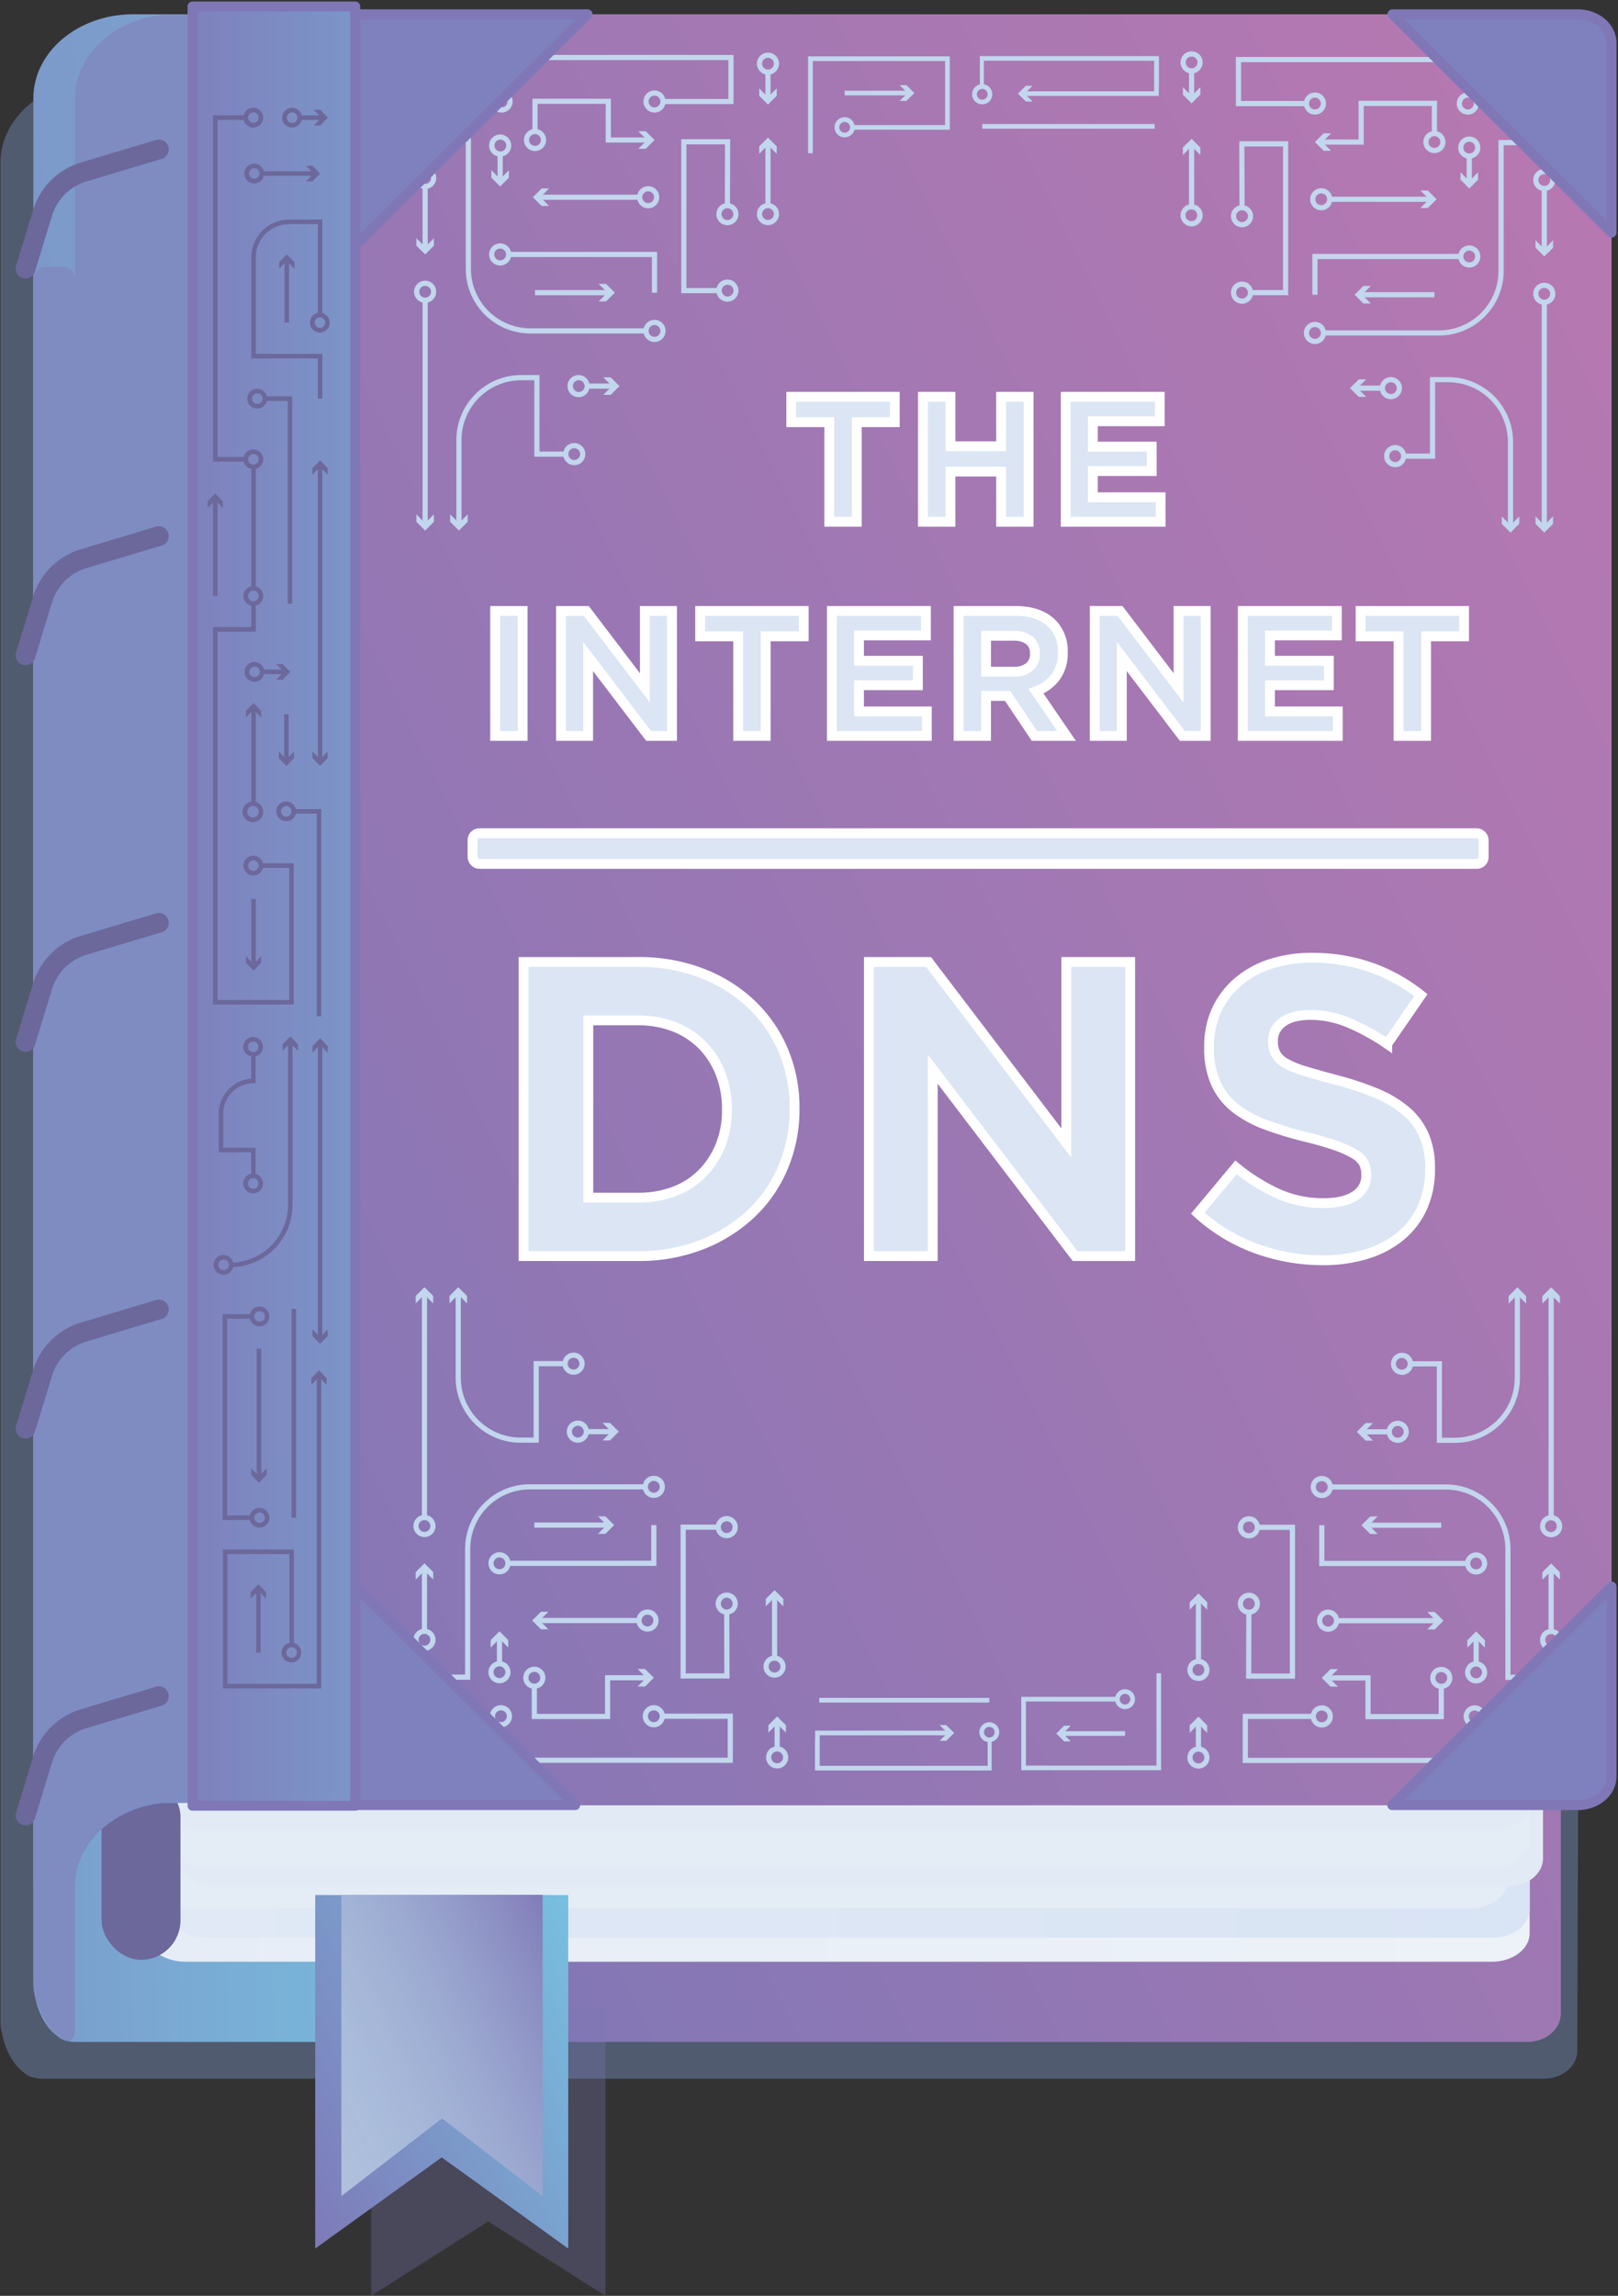 <svg viewBox="0 0 492 698" xmlns="http://www.w3.org/2000/svg"><rect x="0" y="0" width="492" height="698" fill="#333333" stroke="none"/><defs><linearGradient x1="-229.906%" y1="245.597%" x2="109.599%" y2="7.738%" id="a"><stop stop-color="#7E77B6" offset="66.5%"/><stop stop-color="#B778B1" offset="100%"/></linearGradient><linearGradient x1="-127.548%" y1="78.146%" x2="232.704%" y2="21.037%" id="b"><stop stop-color="#7E77B6" offset="0%"/><stop stop-color="#7E78B6" offset=".4%"/><stop stop-color="#7B98C9" offset="27.8%"/><stop stop-color="#79AFD6" offset="54.1%"/><stop stop-color="#77BDDE" offset="78.8%"/><stop stop-color="#77C2E1" offset="100%"/></linearGradient><linearGradient x1="-181.412%" y1="50%" y2="50%" id="c"><stop stop-color="#D9E4F4" offset="0%"/><stop stop-color="#EDF2F8" offset="100%"/></linearGradient><linearGradient x1="-181.413%" y1="50%" y2="50%" id="d"><stop stop-color="#EDF2F8" offset="0%"/><stop stop-color="#D9E4F4" offset="100%"/></linearGradient><linearGradient x1="-64976.7%" y1="33984.9%" x2="52663.3%" y2="33984.9%" id="e"><stop stop-color="#D9E4F4" offset="0%"/><stop stop-color="#EDF2F8" offset="100%"/></linearGradient><linearGradient x1="-63920.4%" y1="33338%" x2="53719.5%" y2="33338%" id="f"><stop stop-color="#EDF2F8" offset="0%"/><stop stop-color="#D9E4F4" offset="100%"/></linearGradient><linearGradient x1="-64326.7%" y1="32769.3%" x2="53313.3%" y2="32769.3%" id="g"><stop stop-color="#D9E4F4" offset="0%"/><stop stop-color="#EDF2F8" offset="100%"/></linearGradient><linearGradient x1="-64326.7%" y1="31631.7%" x2="53313.3%" y2="31631.7%" id="h"><stop stop-color="#EDF2F8" offset="0%"/><stop stop-color="#D9E4F4" offset="100%"/></linearGradient><linearGradient x1="-67.71%" y1="81.443%" x2="164.726%" y2="17.739%" id="i"><stop stop-color="#7E8CC2" offset="14.4%"/><stop stop-color="#77C2E1" offset="100%"/></linearGradient><linearGradient x1="-181.412%" y1="50%" y2="50%" id="j"><stop stop-color="#7E77B6" offset="0%"/><stop stop-color="#B778B1" offset="100%"/></linearGradient><linearGradient x1="-4026.6%" y1="3970.482%" x2="34782.1%" y2="1060.643%" id="k"><stop stop-color="#7E8CC2" offset="14.4%"/><stop stop-color="#77C2E1" offset="100%"/></linearGradient><linearGradient x1="-51112.1%" y1="30788.3%" x2="55480.7%" y2="30788.3%" id="l"><stop stop-color="#7E77B6" offset="0%"/><stop stop-color="#B778B1" offset="100%"/></linearGradient><linearGradient x1="-190.06%" y1="218.792%" x2="102.201%" y2="13.735%" id="m"><stop stop-color="#7E77B6" offset="57.2%"/><stop stop-color="#B778B1" offset="100%"/></linearGradient><linearGradient x1="-51700%" y1="6752.4%" x2="55804.8%" y2="6752.4%" id="n"><stop stop-color="#7E77B6" offset="0%"/><stop stop-color="#B778B1" offset="100%"/></linearGradient><linearGradient x1="-51700%" y1="54558.5%" x2="55804.8%" y2="54558.5%" id="o"><stop stop-color="#7E77B6" offset="0%"/><stop stop-color="#B778B1" offset="100%"/></linearGradient><linearGradient x1="-51700%" y1="6952.9%" x2="55804.8%" y2="6952.9%" id="p"><stop stop-color="#7E77B6" offset="0%"/><stop stop-color="#B778B1" offset="100%"/></linearGradient><linearGradient x1="-51700%" y1="54550.3%" x2="55804.8%" y2="54550.3%" id="q"><stop stop-color="#7E77B6" offset="0%"/><stop stop-color="#B778B1" offset="100%"/></linearGradient><linearGradient x1="-9.926%" y1="92.895%" x2="109.927%" y2="7.105%" id="r"><stop stop-color="#7E77B6" offset="0%"/><stop stop-color="#77C2E1" offset="100%"/></linearGradient><linearGradient x1="-12.426%" y1="91.7%" x2="112.426%" y2="8.3%" id="s"><stop stop-color="#CCE3EF" stop-opacity=".636" offset="5.6%"/><stop stop-color="#7E77B6" offset="100%"/></linearGradient><linearGradient x1="-502.477%" y1="76.185%" x2="602.481%" y2="23.815%" id="t"><stop stop-color="#7E77B6" offset="0%"/><stop stop-color="#7D7DB9" offset="20.4%"/><stop stop-color="#7C8DC3" offset="46.8%"/><stop stop-color="#79A7D2" offset="76.3%"/><stop stop-color="#77C2E1" offset="100%"/></linearGradient><linearGradient x1="0%" y1="50%" y2="50%" id="v"><stop stop-color="#7E81BD" offset="0%"/><stop stop-color="#7C93C7" offset="89%"/><stop stop-color="#7C96C8" offset="100%"/></linearGradient><linearGradient x1="-3.031%" y1="50%" x2="103.031%" y2="50%" id="u"><stop stop-color="#8077B7" offset="0%"/><stop stop-color="#8077B7" offset="100%"/></linearGradient><linearGradient x1="34823.6%" y1="6752.4%" x2="56700%" y2="6752.4%" id="x"><stop stop-color="#7E81BD" offset="0%"/><stop stop-color="#7C93C7" offset="89%"/><stop stop-color="#7C96C8" offset="100%"/></linearGradient><linearGradient x1="48992.6%" y1="6752.4%" x2="55954.8%" y2="6752.4%" id="w"><stop stop-color="#8077B7" offset="0%"/><stop stop-color="#8077B7" offset="100%"/></linearGradient><linearGradient x1="263611.2%" y1="6952.9%" x2="285487.5%" y2="6952.9%" id="z"><stop stop-color="#7E81BD" offset="0%"/><stop stop-color="#7C93C7" offset="89%"/><stop stop-color="#7C96C8" offset="100%"/></linearGradient><linearGradient x1="17452.8%" y1="6952.9%" x2="24817.4%" y2="6952.9%" id="y"><stop stop-color="#8077B7" offset="0%"/><stop stop-color="#8077B7" offset="100%"/></linearGradient><linearGradient x1="263614.4%" y1="54550.3%" x2="285490.8%" y2="54550.3%" id="B"><stop stop-color="#7E81BD" offset="0%"/><stop stop-color="#7C93C7" offset="89%"/><stop stop-color="#7C96C8" offset="100%"/></linearGradient><linearGradient x1="17452.8%" y1="54550.3%" x2="24440.3%" y2="54550.3%" id="A"><stop stop-color="#8077B7" offset="0%"/><stop stop-color="#8077B7" offset="100%"/></linearGradient><linearGradient x1="34823.6%" y1="54558.5%" x2="56700%" y2="54558.5%" id="D"><stop stop-color="#7E81BD" offset="0%"/><stop stop-color="#7C93C7" offset="89%"/><stop stop-color="#7C96C8" offset="100%"/></linearGradient><linearGradient x1="48983.8%" y1="54558.5%" x2="55954.8%" y2="54558.5%" id="C"><stop stop-color="#8077B7" offset="0%"/><stop stop-color="#8077B7" offset="100%"/></linearGradient></defs><g transform="translate(0 1)" fill="none" fill-rule="evenodd"><path d="M469.76 23.3H98.028v-2.338h-49.5V23.3H30.489C13.73 23.3.144 34.57.144 48.471v565.6c.033 1.046.193 2.085.478 3.092.969 5.2 3.368 9.478 6.525 11.84a5.472 5.472 0 0 0 3.515 1.712c.681.18 1.382.274 2.086.281h456.679c5.634 0 10.2-3.816 10.2-8.524l.42-127.95V31.888c.001-4.741-4.606-8.588-10.287-8.588z" opacity=".4" fill="#7C96C8" fill-rule="nonzero"/><path d="M464.427 79.153H95.848V619.8h368.579c5.634 0 10.2-3.871 10.2-8.647V87.8c0-4.775-4.567-8.647-10.2-8.647z" fill="url(#a)" fill-rule="nonzero"/><path d="M10.144 79.153v521.419c0 10.617 5.644 19.224 12.605 19.224h73.1V79.153H10.144z" fill="url(#b)" fill-rule="nonzero"/><path fill="#7E77B6" fill-rule="nonzero" opacity=".3" d="M112.843 609.393v87.604l35.623-22.593 35.624 22.593V609.393z"/><path d="M453.7 54.778H40.599l.001 524.67c-.103 8.716 6.878 15.867 15.594 15.973H453.7c6.314 0 11.433-3.871 11.433-8.647V63.425c0-4.775-5.119-8.647-11.433-8.647z" fill="url(#c)" fill-rule="nonzero"/><path d="M453.875 47.465H47.1v524.67c0 8.822 6.875 15.973 15.355 15.973h391.42c6.217 0 11.258-3.871 11.258-8.647V56.113c0-4.776-5.04-8.648-11.258-8.648z" fill="url(#d)" fill-rule="nonzero"/><path d="M447.375 38.528H40.6V563.2c0 8.822 6.875 15.973 15.355 15.973h391.42c6.217 0 11.258-3.871 11.258-8.647V47.175c0-4.775-5.041-8.647-11.258-8.647z" fill="url(#e)" fill-rule="nonzero"/><path d="M457.938 32.059H51.16v524.67c0 8.822 6.875 15.973 15.355 15.973h391.423c6.217 0 11.258-3.871 11.258-8.647V40.706c.004-4.776-5.041-8.647-11.258-8.647z" fill="url(#f)" fill-rule="nonzero"/><path d="M453.875 26.371H47.1v524.67c0 8.822 6.875 15.973 15.355 15.973h391.42c6.217 0 11.258-3.871 11.258-8.647V35.019c0-4.776-5.04-8.648-11.258-8.648z" fill="url(#g)" fill-rule="nonzero"/><path d="M453.875 15H47.1v524.67c0 8.822 6.875 15.973 15.355 15.973h391.42c6.217 0 11.258-3.871 11.258-8.647V23.644c0-4.776-5.04-8.644-11.258-8.644z" fill="url(#h)" fill-rule="nonzero"/><rect fill="#6C689B" fill-rule="nonzero" x="30.877" y="539.181" width="24" height="55.665" rx="12"/><path d="M40.489 3.337c-16.759 0-30.345 11.432-30.345 25.534V572.7c0-14.1 13.586-25.534 30.345-25.534h125.7V3.337h-125.7z" fill="url(#i)" fill-rule="nonzero"/><path d="M463.928 5.949H95.349v540.857h368.579c5.634 0 10.2-3.873 10.2-8.651V14.6c0-4.778-4.567-8.651-10.2-8.651z" fill="url(#j)" fill-rule="nonzero"/><path d="M53.168 3.337c-16.759 0-30.345 11.428-30.345 25.525v54.976a3.694 3.694 0 0 0-3.676-3.691H13.82a3.694 3.694 0 0 0-3.676 3.691v518.789c0 4.973 5.566 16.884 10.518 16.884 0 0 2.088.286 2.161-3.453V572.5c0-14.1 13.586-25.525 30.345-25.525h125.7V3.337h-125.7z" fill="url(#k)" fill-rule="nonzero"/><path d="M476.607 5.949H108.028v541.868h368.579c5.634 0 10.2-3.88 10.2-8.667V14.616c0-4.787-4.567-8.667-10.2-8.667z" fill="url(#l)" fill-rule="nonzero"/><path fill="url(#m)" fill-rule="nonzero" d="M423.426 3.337H178.674l-70.646 70.385V481.19l66.875 66.627h248.435l66.71-66.463V69.712z"/><path d="M490.048 12.046c0-4.81-4.606-8.709-10.288-8.709h-56.334l66.621 66.375.001-57.666z" fill="url(#n)" fill-rule="nonzero"/><path d="M479.76 547.817c5.682 0 10.288-3.9 10.288-8.709v-57.754l-66.71 66.463h56.422z" fill="url(#o)" fill-rule="nonzero"/><path fill="url(#p)" fill-rule="nonzero" d="M108.028 3.337v70.385l70.646-70.385z"/><path fill="url(#q)" fill-rule="nonzero" d="M108.028 547.817h66.875l-66.875-66.627z"/><path fill="url(#r)" fill-rule="nonzero" d="M95.848 575.139v107.487l38.469-27.72 38.469 27.72V575.139z"/><path fill="url(#s)" fill-rule="nonzero" d="M103.807 575.078v91.609l30.597-23.626L165 666.687v-91.609z"/><path fill="url(#t)" fill-rule="nonzero" d="M81.506 5.949h25.634v540.857H81.506z"/><path stroke="url(#u)" stroke-width="3" fill="url(#v)" fill-rule="nonzero" stroke-linecap="round" stroke-linejoin="round" d="M58.533.962h49.495v547.043H58.533z"/><path d="M448.421 524.2a3.362 3.362 0 1 1 .002-6.724 3.362 3.362 0 0 1-.002 6.724zm0-5.153a1.791 1.791 0 1 0 0 3.584 1.791 1.791 0 0 0 0-3.585v.001zM438.258 512.5a3.363 3.363 0 1 1-.002-6.726 3.363 3.363 0 0 1 .002 6.726zm0-5.154a1.791 1.791 0 1 0 1.791 1.791c0-.99-.801-1.793-1.791-1.794v.003zM401.925 524.2a3.362 3.362 0 1 1 .002-6.724 3.362 3.362 0 0 1-.002 6.724zm0-5.153a1.791 1.791 0 1 0 0 3.584 1.791 1.791 0 0 0 0-3.585v.001zM448.858 477.7a3.363 3.363 0 1 1 0-6.726 3.363 3.363 0 0 1 0 6.726zm0-5.154a1.791 1.791 0 1 0 1.791 1.791 1.793 1.793 0 0 0-1.791-1.788v-.003zM401.925 454.455a3.363 3.363 0 1 1 0-6.726 3.363 3.363 0 0 1 0 6.726zm0-5.154a1.791 1.791 0 1 0 0 3.584 1.791 1.791 0 0 0 0-3.585v.001zM471.67 524.2a3.362 3.362 0 1 1 .002-6.724 3.362 3.362 0 0 1-.002 6.724zm0-5.153a1.791 1.791 0 1 0 0 3.584 1.791 1.791 0 0 0 0-3.585v.001z" fill="#C2D6ED" fill-rule="nonzero"/><path d="M482.679 535H377.891v-14.95h21.457v1.572h-19.886v11.807h101.646v-23.681h-23.364v-39.795c-.014-9.977-8.098-18.061-18.075-18.075H404.5v-1.572h35.167c10.846.012 19.635 8.801 19.647 19.647v38.223h23.364l.001 26.824z" fill="#C2D6ED" fill-rule="nonzero"/><path fill="#C2D6ED" fill-rule="nonzero" d="M446.282 475.126h-45.143v-12.41h1.572v10.838h43.571zM415.788 461.93h22.47v1.572h-22.47z"/><path fill="#C2D6ED" fill-rule="nonzero" d="M418.919 465.381l-2.667-2.665 2.667-2.664h-2.263l-2.664 2.664 2.664 2.665zM471.67 500.951a3.363 3.363 0 1 1 0-6.726 3.363 3.363 0 0 1 0 6.726zm0-5.154a1.791 1.791 0 1 0 1.791 1.791 1.793 1.793 0 0 0-1.791-1.788v-.003z"/><path fill="#C2D6ED" fill-rule="nonzero" d="M470.884 476.137h1.572v18.875h-1.572z"/><path fill="#C2D6ED" fill-rule="nonzero" d="M474.334 479.267l-2.664-2.666-2.665 2.666v-2.262l2.665-2.665 2.664 2.665zM450.998 520.051h18.095v1.572h-18.095zM439.044 521.687h-23.848V509.92h-11.475v-1.572h13.047v11.767h20.704v-8.406h1.572z"/><path fill="#C2D6ED" fill-rule="nonzero" d="M406.852 506.469l-2.666 2.665 2.666 2.664h-2.263l-2.664-2.664 2.664-2.665zM379.757 489.956a3.363 3.363 0 1 1 0-6.726 3.363 3.363 0 0 1 0 6.726zm0-5.154a1.791 1.791 0 1 0 0 3.586 1.791 1.791 0 0 0 0-3.588v.002zM379.757 466.708a3.363 3.363 0 1 1 0-6.726 3.363 3.363 0 0 1 0 6.726zm0-5.154a1.791 1.791 0 1 0 0 3.582 1.791 1.791 0 0 0 0-3.582z"/><path fill="#C2D6ED" fill-rule="nonzero" d="M393.792 509.369h-14.888l.067-20.201 1.572.005-.062 18.624h11.739v-43.666h-9.886v-1.571h11.458zM425.024 437.677a3.363 3.363 0 1 1-.002-6.726 3.363 3.363 0 0 1 .002 6.726zm0-5.154a1.791 1.791 0 1 0 0 3.582 1.791 1.791 0 0 0 0-3.582z"/><path fill="#C2D6ED" fill-rule="nonzero" d="M414.379 433.528h8.068v1.572h-8.068z"/><path fill="#C2D6ED" fill-rule="nonzero" d="M417.51 431.65l-2.666 2.664 2.666 2.665h-2.263l-2.664-2.665 2.664-2.664zM403.844 495.1a3.362 3.362 0 1 1 .002-6.724 3.362 3.362 0 0 1-.002 6.724zm0-5.153a1.791 1.791 0 1 0 0 3.584 1.791 1.791 0 0 0 0-3.585v.001z"/><path fill="#C2D6ED" fill-rule="nonzero" d="M406.421 490.951h30.698v1.572h-30.698z"/><path fill="#C2D6ED" fill-rule="nonzero" d="M433.988 494.401l2.666-2.664-2.666-2.665h2.263l2.664 2.665-2.664 2.664zM448.858 510.815a3.363 3.363 0 1 1 0-6.726 3.363 3.363 0 0 1 0 6.726zm0-5.154a1.791 1.791 0 1 0 0 3.582 1.791 1.791 0 0 0 0-3.582z"/><path fill="#C2D6ED" fill-rule="nonzero" d="M448.073 496.808h1.572v8.067h-1.572z"/><path fill="#C2D6ED" fill-rule="nonzero" d="M451.523 499.939l-2.664-2.666-2.665 2.666v-2.263l2.665-2.664 2.664 2.664zM364.422 536.7a3.362 3.362 0 1 1 .002-6.724 3.362 3.362 0 0 1-.002 6.724zm0-5.153a1.791 1.791 0 1 0 1.791 1.791 1.793 1.793 0 0 0-1.791-1.787v-.004z"/><path fill="#C2D6ED" fill-rule="nonzero" d="M363.636 522.698h1.572v8.067h-1.572z"/><path fill="#C2D6ED" fill-rule="nonzero" d="M367.086 525.828l-2.664-2.666-2.665 2.666v-2.262l2.665-2.665 2.664 2.665zM471.67 466.362a3.363 3.363 0 1 1-.002-6.726 3.363 3.363 0 0 1 .002 6.726zm0-5.154a1.791 1.791 0 1 0 0 3.58 1.791 1.791 0 0 0 0-3.579v-.001z"/><path fill="#C2D6ED" fill-rule="nonzero" d="M470.884 392.191h1.572v68.232h-1.572z"/><path fill="#C2D6ED" fill-rule="nonzero" d="M474.334 395.322l-2.664-2.667-2.665 2.667v-2.263l2.665-2.665 2.664 2.665zM426.325 417.005a3.363 3.363 0 1 1 0-6.726 3.363 3.363 0 0 1 0 6.726zm0-5.154a1.791 1.791 0 1 0 0 3.58 1.791 1.791 0 0 0 0-3.579v-.001z"/><path d="M442.448 437.677H436.9v-23.249h-8v-1.572h9.572V436.1h3.974c10.026-.011 18.151-8.136 18.162-18.162v-25.747h1.572v25.752c-.012 10.893-8.839 19.72-19.732 19.734z" fill="#C2D6ED" fill-rule="nonzero"/><path fill="#C2D6ED" fill-rule="nonzero" d="M458.73 395.322l2.665-2.667 2.665 2.667v-2.263l-2.665-2.665-2.665 2.665zM148.954 520.789a3.363 3.363 0 1 1 6.726-.002 3.363 3.363 0 0 1-6.726.002zm1.572 0a1.791 1.791 0 1 0 3.582.004 1.791 1.791 0 0 0-3.582-.004zM159.117 509.086a3.363 3.363 0 1 1 6.726-.002 3.363 3.363 0 0 1-6.726.002zm1.572 0a1.791 1.791 0 1 0 3.582 0 1.791 1.791 0 0 0-3.582 0zM195.451 520.789a3.363 3.363 0 1 1 6.726-.002 3.363 3.363 0 0 1-6.726.002zm1.572 0a1.791 1.791 0 1 0 3.584.004 1.791 1.791 0 0 0-3.585-.004h.001zM148.517 474.292a3.363 3.363 0 1 1 6.726 0 3.363 3.363 0 0 1-6.726 0zm1.572 0a1.791 1.791 0 1 0 3.582 0 1.791 1.791 0 0 0-3.582 0zM195.451 451.044a3.363 3.363 0 1 1 6.726-.002 3.363 3.363 0 0 1-6.726.002zm1.572 0a1.791 1.791 0 1 0 3.584 0 1.791 1.791 0 0 0-3.585 0h.001zM125.706 520.789a3.363 3.363 0 1 1 6.726-.002 3.363 3.363 0 0 1-6.726.002zm1.572 0a1.791 1.791 0 1 0 3.584.004 1.791 1.791 0 0 0-3.585-.004h.001zM125.706 497.541a3.363 3.363 0 1 1 6.726 0 3.363 3.363 0 0 1-6.726 0zm1.572 0a1.791 1.791 0 1 0 3.584 0 1.791 1.791 0 0 0-3.585 0h.001z"/><path d="M118.059 534.953h104.789V520H201.39v1.572h19.886v11.807H119.63V509.7h23.364v-39.795c.014-9.977 8.098-18.061 18.075-18.075h35.167v-1.572h-35.167c-10.846.012-19.635 8.801-19.647 19.647v38.223h-23.363v26.825z" fill="#C2D6ED" fill-rule="nonzero"/><path fill="#C2D6ED" fill-rule="nonzero" d="M154.456 475.078h45.143v-12.41h-1.572v10.838h-43.571zM162.48 461.882h22.47v1.572h-22.47z"/><path fill="#C2D6ED" fill-rule="nonzero" d="M181.82 465.333l2.666-2.665-2.666-2.664h2.262l2.665 2.664-2.665 2.665zM128.283 476.089h1.572v18.875h-1.572z"/><path fill="#C2D6ED" fill-rule="nonzero" d="M126.404 479.22l2.664-2.667 2.665 2.667v-2.263l-2.665-2.664-2.664 2.664zM131.645 520.003h18.095v1.572h-18.095zM161.694 521.639h23.848v-11.767h11.475V508.3H183.97v11.768h-20.704v-8.407h-1.572z"/><path fill="#C2D6ED" fill-rule="nonzero" d="M193.886 506.421l2.666 2.665-2.666 2.664h2.263l2.664-2.664-2.664-2.665zM217.618 486.546a3.363 3.363 0 1 1 6.726 0 3.363 3.363 0 0 1-6.726 0zm1.572 0a1.791 1.791 0 1 0 3.582 0 1.791 1.791 0 0 0-3.582 0zM217.618 463.3a3.363 3.363 0 1 1 6.726-.002 3.363 3.363 0 0 1-6.726.002zm1.572 0a1.791 1.791 0 1 0 3.582 0 1.791 1.791 0 0 0-3.582 0z"/><path fill="#C2D6ED" fill-rule="nonzero" d="M206.946 509.321h14.888l-.067-20.201-1.572.005.062 18.625h-11.739v-43.666h9.886v-1.572h-11.458zM172.352 434.267a3.363 3.363 0 1 1 6.726-.002 3.363 3.363 0 0 1-6.726.002zm1.572 0a1.791 1.791 0 1 0 3.582 0 1.791 1.791 0 0 0-3.582 0z"/><path fill="#C2D6ED" fill-rule="nonzero" d="M178.291 433.481h8.068v1.572h-8.068z"/><path fill="#C2D6ED" fill-rule="nonzero" d="M183.228 431.602l2.666 2.665-2.666 2.664h2.263l2.664-2.664-2.664-2.665zM193.531 491.689a3.363 3.363 0 1 1 6.726-.002 3.363 3.363 0 0 1-6.726.002zm1.572 0a1.791 1.791 0 1 0 1.791-1.791c-.99 0-1.793.801-1.794 1.791h.003z"/><path fill="#C2D6ED" fill-rule="nonzero" d="M163.619 490.903h30.698v1.572h-30.698z"/><path fill="#C2D6ED" fill-rule="nonzero" d="M166.75 494.354l-2.666-2.665 2.666-2.664h-2.263l-2.664 2.664 2.664 2.665zM148.517 507.4a3.363 3.363 0 1 1 6.726 0 3.363 3.363 0 0 1-6.726 0zm1.572 0a1.791 1.791 0 1 0 3.582 0 1.791 1.791 0 0 0-3.582 0z"/><path fill="#C2D6ED" fill-rule="nonzero" d="M151.094 496.76h1.572v8.067h-1.572z"/><path fill="#C2D6ED" fill-rule="nonzero" d="M149.215 499.891l2.665-2.666 2.664 2.666v-2.263l-2.664-2.664-2.665 2.664zM232.954 533.294a3.363 3.363 0 1 1 6.726-.002 3.363 3.363 0 0 1-6.726.002zm1.572 0a1.791 1.791 0 1 0 3.584 0 1.791 1.791 0 0 0-3.585 0h.001z"/><path fill="#C2D6ED" fill-rule="nonzero" d="M235.531 522.65h1.572v8.067h-1.572z"/><path fill="#C2D6ED" fill-rule="nonzero" d="M233.652 525.781l2.664-2.666 2.665 2.666v-2.263l-2.665-2.664-2.664 2.664zM125.706 462.952a3.363 3.363 0 1 1 6.726 0 3.363 3.363 0 0 1-6.726 0zm1.572 0a1.791 1.791 0 1 0 3.584 0 1.791 1.791 0 0 0-3.585 0h.001z"/><path fill="#C2D6ED" fill-rule="nonzero" d="M128.283 392.143h1.572v68.232h-1.572z"/><path fill="#C2D6ED" fill-rule="nonzero" d="M126.404 395.274l2.664-2.666 2.665 2.666v-2.263l-2.665-2.664-2.664 2.664zM171.05 413.595a3.363 3.363 0 1 1 6.726 0 3.363 3.363 0 0 1-6.726 0zm1.572 0a1.791 1.791 0 1 0 3.582 0 1.791 1.791 0 0 0-3.582 0z"/><path d="M158.291 437.629h5.546v-23.248h8v-1.572h-9.572v23.248h-3.974c-10.024-.011-18.148-8.133-18.162-18.157v-25.757h-1.572V417.9c.015 10.892 8.842 19.717 19.734 19.729z" fill="#C2D6ED" fill-rule="nonzero"/><path fill="#C2D6ED" fill-rule="nonzero" d="M142.008 395.274l-2.665-2.666-2.664 2.666v-2.263l2.664-2.664 2.665 2.664zM152.525 26.5a3.362 3.362 0 1 1-.002 6.724 3.362 3.362 0 0 1 .002-6.724zm0 5.153a1.791 1.791 0 1 0 0-3.584 1.791 1.791 0 0 0 0 3.585v-.001zM162.688 38.2a3.363 3.363 0 1 1 .002 6.726 3.363 3.363 0 0 1-.002-6.726zm0 5.154a1.791 1.791 0 1 0-1.267-.523c.336.337.791.526 1.267.527v-.004zM199.022 26.5a3.362 3.362 0 1 1-.002 6.724 3.362 3.362 0 0 1 .002-6.724zm0 5.153a1.791 1.791 0 1 0 0-3.584 1.791 1.791 0 0 0 0 3.585v-.001zM152.088 73a3.363 3.363 0 1 1 0 6.726 3.363 3.363 0 0 1 0-6.726zm0 5.154a1.791 1.791 0 1 0-1.791-1.791 1.793 1.793 0 0 0 1.791 1.788v.003zM199.022 96.246a3.363 3.363 0 1 1 0 6.726 3.363 3.363 0 0 1 0-6.726zm0 5.154a1.791 1.791 0 1 0 0-3.582 1.791 1.791 0 0 0 0 3.582zM129.277 26.5a3.362 3.362 0 1 1-.002 6.724 3.362 3.362 0 0 1 .002-6.724zm0 5.153a1.791 1.791 0 1 0 0-3.584 1.791 1.791 0 0 0 0 3.585v-.001zM129.277 49.749a3.363 3.363 0 1 1 0 6.726 3.363 3.363 0 0 1 0-6.726zm0 5.154a1.791 1.791 0 1 0-1.791-1.791 1.793 1.793 0 0 0 1.791 1.788v.003z"/><path d="M118.267 15.7h104.789v14.95H201.6v-1.572h19.886V17.271H119.839v23.682H143.2v39.795c.014 9.977 8.098 18.061 18.075 18.075h35.167v1.572h-35.164c-10.846-.012-19.635-8.801-19.647-19.647V42.525h-23.364V15.7z" fill="#C2D6ED" fill-rule="nonzero"/><path fill="#C2D6ED" fill-rule="nonzero" d="M154.665 75.575h45.143v12.41h-1.572V77.146h-43.571zM162.688 87.199h22.47v1.572h-22.47z"/><path fill="#C2D6ED" fill-rule="nonzero" d="M182.028 85.32l2.666 2.664-2.666 2.665h2.262l2.665-2.665-2.665-2.664zM128.491 55.689h1.572v18.875h-1.572z"/><path fill="#C2D6ED" fill-rule="nonzero" d="M126.612 71.433l2.665 2.666 2.664-2.666v2.263l-2.664 2.664-2.665-2.664zM131.854 29.078h18.095v1.572h-18.095zM161.902 29.013h23.849v11.768h11.474v1.572h-13.046V30.585h-20.705v8.407h-1.572z"/><path fill="#C2D6ED" fill-rule="nonzero" d="M194.095 44.232l2.666-2.665-2.666-2.665h2.262l2.665 2.665-2.665 2.665zM221.189 60.744a3.363 3.363 0 1 1 0 6.726 3.363 3.363 0 0 1 0-6.726zm0 5.154a1.791 1.791 0 1 0 0-3.586 1.791 1.791 0 0 0 0 3.588v-.002zM221.189 83.993a3.363 3.363 0 1 1 0 6.726 3.363 3.363 0 0 1 0-6.726zm0 5.154a1.791 1.791 0 1 0 0-3.58 1.791 1.791 0 0 0 0 3.579v.001z"/><path fill="#C2D6ED" fill-rule="nonzero" d="M207.154 41.331h14.888l-.067 20.202-1.571-.006.062-18.624h-11.74v43.666h9.887v1.572h-11.459zM175.923 113.024a3.363 3.363 0 1 1 .002 6.726 3.363 3.363 0 0 1-.002-6.726zm0 5.154a1.791 1.791 0 1 0 0-3.58 1.791 1.791 0 0 0 0 3.579v.001z"/><path fill="#C2D6ED" fill-rule="nonzero" d="M178.5 115.6h8.068v1.572H178.5z"/><path fill="#C2D6ED" fill-rule="nonzero" d="M183.437 119.051l2.666-2.665-2.666-2.664h2.262l2.665 2.664-2.665 2.665zM197.1 55.6a3.362 3.362 0 1 1-.002 6.724 3.362 3.362 0 0 1 .002-6.724zm0 5.153a1.791 1.791 0 1 0 0-3.584 1.791 1.791 0 0 0 0 3.585v-.001z"/><path fill="#C2D6ED" fill-rule="nonzero" d="M163.828 58.178h30.698v1.572h-30.698z"/><path fill="#C2D6ED" fill-rule="nonzero" d="M166.958 56.299l-2.666 2.665 2.666 2.664h-2.262l-2.665-2.664 2.665-2.665zM152.088 39.886a3.363 3.363 0 1 1 0 6.726 3.363 3.363 0 0 1 0-6.726zm0 5.154a1.791 1.791 0 1 0 0-3.58 1.791 1.791 0 0 0 0 3.579v.001z"/><path fill="#C2D6ED" fill-rule="nonzero" d="M151.302 45.825h1.572v8.067h-1.572z"/><path fill="#C2D6ED" fill-rule="nonzero" d="M149.423 50.762l2.665 2.666 2.664-2.666v2.262l-2.664 2.665-2.665-2.665zM233.525 15a3.362 3.362 0 1 1-.002 6.724 3.362 3.362 0 0 1 .002-6.724zm0 5.153a1.791 1.791 0 1 0-1.791-1.791 1.793 1.793 0 0 0 1.791 1.787v.004z"/><path fill="#C2D6ED" fill-rule="nonzero" d="M232.739 20.935h1.572v8.067h-1.572z"/><path fill="#C2D6ED" fill-rule="nonzero" d="M230.86 25.872l2.665 2.666 2.664-2.666v2.263l-2.664 2.664-2.665-2.664zM129.277 84.338a3.363 3.363 0 1 1 0 6.726 3.363 3.363 0 0 1 0-6.726zm0 5.154a1.791 1.791 0 1 0 0-3.582 1.791 1.791 0 0 0 0 3.582z"/><path fill="#C2D6ED" fill-rule="nonzero" d="M128.491 90.278h1.572v68.232h-1.572z"/><path fill="#C2D6ED" fill-rule="nonzero" d="M126.612 155.379l2.665 2.666 2.664-2.666v2.263l-2.664 2.664-2.665-2.664zM174.621 133.7a3.363 3.363 0 1 1 0 6.726 3.363 3.363 0 0 1 0-6.726zm0 5.154a1.791 1.791 0 1 0-1.791-1.791 1.793 1.793 0 0 0 1.791 1.786v.005z"/><path d="M158.5 113.024h5.546v23.248h8v1.572h-9.572V114.6H158.5c-10.026.011-18.151 8.136-18.162 18.162v25.748h-1.572v-25.753c.013-10.893 8.84-19.72 19.734-19.733z" fill="#C2D6ED" fill-rule="nonzero"/><path fill="#C2D6ED" fill-rule="nonzero" d="M142.216 155.379l-2.665 2.666-2.664-2.666v2.263l2.664 2.664 2.665-2.664zM449.7 30.483a3.363 3.363 0 1 1-6.726.002 3.363 3.363 0 0 1 6.726-.002zm-1.572 0a1.791 1.791 0 1 0-1.791 1.791c.99 0 1.793-.801 1.794-1.791h-.003zM439.539 42.186a3.363 3.363 0 1 1-6.726.002 3.363 3.363 0 0 1 6.726-.002zm-1.572 0a1.791 1.791 0 1 0-3.584 0 1.791 1.791 0 0 0 3.585 0h-.001zM403.206 30.483a3.363 3.363 0 1 1-6.726.002 3.363 3.363 0 0 1 6.726-.002zm-1.572 0a1.791 1.791 0 1 0-3.582 0 1.791 1.791 0 0 0 3.582 0zM450.14 76.98a3.363 3.363 0 1 1-6.726 0 3.363 3.363 0 0 1 6.726 0zm-1.572 0a1.791 1.791 0 1 0-3.582 0 1.791 1.791 0 0 0 3.582 0zM403.206 100.228a3.363 3.363 0 1 1-6.726.002 3.363 3.363 0 0 1 6.726-.002zm-1.572 0a1.791 1.791 0 1 0-3.582 0 1.791 1.791 0 0 0 3.582 0zM472.951 30.483a3.363 3.363 0 1 1-6.726.002 3.363 3.363 0 0 1 6.726-.002zm-1.572 0a1.791 1.791 0 1 0-3.582 0 1.791 1.791 0 0 0 3.582 0zM472.951 53.732a3.363 3.363 0 1 1-6.726 0 3.363 3.363 0 0 1 6.726 0zm-1.572 0a1.791 1.791 0 1 0-3.582 0 1.791 1.791 0 0 0 3.582 0z"/><path d="M480.6 16.319H375.809v14.95h21.457V29.7h-19.885V17.891h101.645v23.681h-23.363v39.795c-.014 9.977-8.098 18.061-18.075 18.075H402.42v1.572h35.167c10.846-.012 19.635-8.801 19.647-19.647V43.144H480.6V16.319z" fill="#C2D6ED" fill-rule="nonzero"/><path fill="#C2D6ED" fill-rule="nonzero" d="M444.2 76.194h-45.142v12.41h1.571V77.766H444.2zM413.707 87.818h22.47v1.572h-22.47z"/><path fill="#C2D6ED" fill-rule="nonzero" d="M416.837 85.939l-2.666 2.665 2.666 2.664h-2.262l-2.665-2.664 2.665-2.665zM468.802 56.308h1.572v18.875h-1.572z"/><path fill="#C2D6ED" fill-rule="nonzero" d="M472.253 72.053l-2.665 2.666-2.664-2.666v2.262l2.664 2.665 2.665-2.665zM448.917 29.697h18.095v1.572h-18.095zM436.963 29.633h-23.848V41.4H401.64v1.572h13.046V31.205h20.705v8.406h1.572z"/><path fill="#C2D6ED" fill-rule="nonzero" d="M404.77 44.851l-2.666-2.665 2.666-2.664h-2.262l-2.665 2.664 2.665 2.665zM381.038 64.726a3.363 3.363 0 1 1-6.726 0 3.363 3.363 0 0 1 6.726 0zm-1.572 0a1.791 1.791 0 1 0-3.584 0 1.791 1.791 0 0 0 3.585 0h-.001zM381.038 87.974a3.363 3.363 0 1 1-6.726.002 3.363 3.363 0 0 1 6.726-.002zm-1.572 0a1.791 1.791 0 1 0-3.584 0 1.791 1.791 0 0 0 3.585 0h-.001z"/><path fill="#C2D6ED" fill-rule="nonzero" d="M391.711 41.951h-14.888l.067 20.201 1.571-.005-.061-18.624h11.739v43.665h-9.887v1.572h11.459zM426.3 117.006a3.363 3.363 0 1 1-6.726.002 3.363 3.363 0 0 1 6.726-.002zm-1.572 0a1.791 1.791 0 1 0-1.791 1.791 1.793 1.793 0 0 0 1.796-1.791h-.005z"/><path fill="#C2D6ED" fill-rule="nonzero" d="M412.298 116.22h8.068v1.572h-8.068z"/><path fill="#C2D6ED" fill-rule="nonzero" d="M415.428 119.67l-2.666-2.664 2.666-2.665h-2.262l-2.665 2.665 2.665 2.664zM405.126 59.583a3.363 3.363 0 1 1-6.726.002 3.363 3.363 0 0 1 6.726-.002zm-1.572 0a1.791 1.791 0 1 0-3.582 0 1.791 1.791 0 0 0 3.582 0z"/><path fill="#C2D6ED" fill-rule="nonzero" d="M404.34 58.797h30.698v1.572H404.34z"/><path fill="#C2D6ED" fill-rule="nonzero" d="M431.907 56.919l2.666 2.664-2.666 2.665h2.262l2.665-2.665-2.665-2.664zM450.14 43.868a3.363 3.363 0 1 1-6.726 0 3.363 3.363 0 0 1 6.726 0zm-1.572 0a1.791 1.791 0 1 0-3.582 0 1.791 1.791 0 0 0 3.582 0z"/><path fill="#C2D6ED" fill-rule="nonzero" d="M445.991 46.444h1.572v8.067h-1.572z"/><path fill="#C2D6ED" fill-rule="nonzero" d="M449.442 51.381l-2.665 2.666-2.664-2.666v2.263l2.664 2.664 2.665-2.664zM365.7 17.978a3.363 3.363 0 1 1-6.726.002 3.363 3.363 0 0 1 6.726-.002zm-1.572 0a1.791 1.791 0 1 0-1.791 1.791c.99 0 1.793-.801 1.794-1.791h-.003z"/><path fill="#C2D6ED" fill-rule="nonzero" d="M361.554 20.555h1.572v8.067h-1.572z"/><path fill="#C2D6ED" fill-rule="nonzero" d="M365.005 25.492l-2.665 2.666-2.664-2.666v2.262l2.664 2.665 2.665-2.665zM472.951 88.321a3.363 3.363 0 1 1-6.726 0 3.363 3.363 0 0 1 6.726 0zm-1.572 0a1.791 1.791 0 1 0-3.582 0 1.791 1.791 0 0 0 3.582 0z"/><path fill="#C2D6ED" fill-rule="nonzero" d="M468.802 90.897h1.572v68.232h-1.572z"/><path fill="#C2D6ED" fill-rule="nonzero" d="M472.253 155.998l-2.665 2.666-2.664-2.666v2.263l2.664 2.665 2.665-2.665zM427.606 137.677a3.363 3.363 0 1 1-6.726 0 3.363 3.363 0 0 1 6.726 0zm-1.572 0a1.791 1.791 0 1 0-3.584 0 1.791 1.791 0 0 0 3.585 0h-.001z"/><path d="M440.366 113.643h-5.546v23.248h-8v1.572h9.572v-23.248h3.974c10.026.011 18.151 8.136 18.162 18.162v25.752h1.572v-25.752c-.012-10.894-8.84-19.722-19.734-19.734z" fill="#C2D6ED" fill-rule="nonzero"/><path fill="#C2D6ED" fill-rule="nonzero" d="M456.649 155.998l2.665 2.666 2.664-2.666v2.263l-2.664 2.665-2.665-2.665z"/><path d="M48.317 44.426l-23.389 7.016a18.7 18.7 0 0 0-11.914 12.052L7.757 80.683M48.317 161.991l-23.389 7.015a18.7 18.7 0 0 0-11.914 12.052l-5.257 17.189M48.317 279.556l-23.389 7.015a18.7 18.7 0 0 0-11.914 12.052l-5.257 17.189M48.317 397.121l-23.389 7.015a18.7 18.7 0 0 0-11.914 12.052l-5.257 17.189M48.317 514.686L24.928 521.7a18.7 18.7 0 0 0-11.914 12.052l-5.257 17.189" stroke="#6C689B" stroke-width="6" stroke-linecap="round" stroke-linejoin="round"/><path d="M77.1 141.645a3.006 3.006 0 1 1 2.926-3 2.97 2.97 0 0 1-2.926 3zm0-4.6a1.6 1.6 0 1 0 1.558 1.6 1.582 1.582 0 0 0-1.558-1.605v.005zM77.1 37.771a3.006 3.006 0 1 1 2.926-3 2.97 2.97 0 0 1-2.926 3zm0-4.6a1.6 1.6 0 1 0 1.558 1.6 1.582 1.582 0 0 0-1.558-1.605v.005zM77.1 265.169a3.006 3.006 0 1 1 2.926-3 2.97 2.97 0 0 1-2.926 3zm0-4.605a1.6 1.6 0 1 0 1.558 1.6 1.582 1.582 0 0 0-1.558-1.601v.001zM78.275 123.211a3.006 3.006 0 1 1 2.926-3.005 2.97 2.97 0 0 1-2.926 3.005zm0-4.605a1.6 1.6 0 1 0 1.559 1.6 1.581 1.581 0 0 0-1.559-1.6zM77.1 183.194a3.006 3.006 0 1 1 2.926-3 2.97 2.97 0 0 1-2.926 3zm0-4.605a1.6 1.6 0 1 0 1.558 1.6 1.582 1.582 0 0 0-1.558-1.6zM97.326 100.1a3.006 3.006 0 1 1 2.926-3.005 2.97 2.97 0 0 1-2.926 3.005zm0-4.605a1.6 1.6 0 1 0 1.559 1.6 1.581 1.581 0 0 0-1.559-1.605v.005zM77.363 54.766a3.006 3.006 0 1 1 2.926-3.005 2.97 2.97 0 0 1-2.926 3.005zm0-4.605a1.6 1.6 0 1 0 1.559 1.6 1.581 1.581 0 0 0-1.559-1.6z" fill="#6C689B" fill-rule="nonzero"/><path fill="#6C689B" fill-rule="nonzero" d="M74.854 139.342H64.772V34.064h10.084v1.404h-8.717v102.47h8.715zM76.413 140.942h1.368v36.944h-1.368zM89.309 304.416H64.772V189.637h11.641v-7.145h1.368v8.55H66.139v111.969h21.803v-40.145h-8.603v-1.404h9.97zM64.772 150.633h1.368v29.557h-1.368z"/><path fill="#6C689B" fill-rule="nonzero" d="M67.774 153.43l-2.319-2.382-2.318 2.382v-2.022l2.318-2.381 2.319 2.381zM77.04 361.814a3.006 3.006 0 1 1 2.926-3 2.969 2.969 0 0 1-2.926 3zm0-4.605a1.6 1.6 0 1 0 1.559 1.6 1.582 1.582 0 0 0-1.559-1.6zM77.04 320.265a3.006 3.006 0 1 1 2.926-3.005 2.97 2.97 0 0 1-2.926 3.005zm0-4.605a1.6 1.6 0 1 0 1.559 1.6 1.581 1.581 0 0 0-1.559-1.6z"/><path d="M77.724 356.507h-1.368v-7.146H66.5v-11.615a10.719 10.719 0 0 1 9.853-10.8v-7.384h1.368v8.766h-.684a9.306 9.306 0 0 0-9.169 9.417v10.21h9.853l.003 8.552zM88.855 182.531h-1.368v-61.623h-6.97v-1.404h8.338zM87.1 248.678a3.006 3.006 0 1 1 2.926-3 2.97 2.97 0 0 1-2.926 3zm0-4.6a1.6 1.6 0 1 0 1.558 1.6 1.582 1.582 0 0 0-1.558-1.605v.005z" fill="#6C689B" fill-rule="nonzero"/><path fill="#6C689B" fill-rule="nonzero" d="M97.682 307.998h-1.368v-61.622h-6.97v-1.405h8.338zM98.009 120.206h-1.368V107.99H76.413V77.338c-.076-6.314 4.974-11.497 11.287-11.587h10.314v29.037h-1.368V67.156H87.7c-5.547.081-9.982 4.636-9.915 10.183v29.248h20.229l-.005 13.619z"/><path fill="#6C689B" fill-rule="nonzero" d="M86.527 77.921h1.368v19.17h-1.368z"/><path fill="#6C689B" fill-rule="nonzero" d="M84.893 80.719l2.318-2.383 2.319 2.383v-2.022l-2.319-2.381-2.318 2.381zM76.413 272.316h1.368v20.194h-1.368z"/><path fill="#6C689B" fill-rule="nonzero" d="M79.415 289.713l-2.318 2.382-2.319-2.382v2.021l2.319 2.381 2.318-2.381zM68.047 386.558a3.006 3.006 0 1 1 2.926-3 2.97 2.97 0 0 1-2.926 3zm0-4.605a1.6 1.6 0 1 0 1.558 1.6 1.582 1.582 0 0 0-1.558-1.6z"/><path d="M70.289 384.256v-1.4c9.679-.143 17.416-8.091 17.3-17.77v-49.38h1.368v49.375c.126 10.444-8.224 19.02-18.668 19.175z" fill="#6C689B" fill-rule="nonzero"/><path fill="#6C689B" fill-rule="nonzero" d="M90.595 318.504l-2.319-2.383-2.318 2.383v-2.022l2.318-2.381 2.319 2.381zM77.1 248.93a3.138 3.138 0 1 1 2.926-3.13 3.037 3.037 0 0 1-2.926 3.13zm0-4.856a1.735 1.735 0 1 0 1.558 1.726 1.651 1.651 0 0 0-1.558-1.727v.001z"/><path fill="#6C689B" fill-rule="nonzero" d="M76.413 214.354h1.368v29.017h-1.368z"/><path fill="#6C689B" fill-rule="nonzero" d="M79.415 217.152l-2.318-2.383-2.319 2.383v-2.022l2.319-2.381 2.318 2.381zM96.642 140.552h1.368v89.713h-1.368z"/><path fill="#6C689B" fill-rule="nonzero" d="M99.644 227.468l-2.318 2.383-2.319-2.383v2.022l2.319 2.381 2.318-2.381zM99.644 143.35l-2.318-2.383-2.319 2.383v-2.022l2.319-2.381 2.318 2.381zM96.642 316.255h1.368v89.713h-1.368z"/><path fill="#6C689B" fill-rule="nonzero" d="M99.644 403.171l-2.318 2.383-2.319-2.383v2.022l2.319 2.381 2.318-2.381zM99.644 319.053l-2.318-2.383-2.319 2.383v-2.022l2.319-2.381 2.318 2.381zM77.451 206.272a3.006 3.006 0 1 1 2.926-3 2.97 2.97 0 0 1-2.926 3zm0-4.605a1.6 1.6 0 1 0 1.558 1.6 1.582 1.582 0 0 0-1.558-1.601v.001z"/><path fill="#6C689B" fill-rule="nonzero" d="M79.693 202.565h7.02v1.404h-7.02z"/><path fill="#6C689B" fill-rule="nonzero" d="M83.989 205.648l2.32-2.381-2.32-2.381h1.969l2.318 2.381-2.318 2.381zM88.88 37.771a3.006 3.006 0 1 1 2.926-3 2.969 2.969 0 0 1-2.926 3zm0-4.6a1.6 1.6 0 1 0 1.558 1.6 1.581 1.581 0 0 0-1.558-1.605v.005z"/><path fill="#6C689B" fill-rule="nonzero" d="M91.121 34.064h7.02v1.404h-7.02z"/><path fill="#6C689B" fill-rule="nonzero" d="M95.417 37.147l2.32-2.381-2.32-2.381h1.969l2.319 2.381-2.319 2.381zM78.971 463.439a3.006 3.006 0 1 1 2.926-3 2.969 2.969 0 0 1-2.926 3zm0-4.605a1.6 1.6 0 1 0 1.559 1.6 1.582 1.582 0 0 0-1.559-1.601v.001zM78.971 402.239a3.006 3.006 0 1 1 2.926-3.005 2.97 2.97 0 0 1-2.926 3.005zm0-4.605a1.6 1.6 0 1 0 1.559 1.6 1.581 1.581 0 0 0-1.559-1.6z"/><path fill="#6C689B" fill-rule="nonzero" d="M76.729 461.136h-9.03v-62.604h9.03v1.404h-7.662v59.796h7.662zM78.057 409.059h1.368v39.147h-1.368z"/><path fill="#6C689B" fill-rule="nonzero" d="M76.423 445.409l2.318 2.382 2.319-2.382v2.022l-2.319 2.381-2.318-2.381zM88.687 504.437a3.006 3.006 0 1 1 2.926-3 2.97 2.97 0 0 1-2.926 3zm0-4.605a1.6 1.6 0 1 0 1.558 1.6 1.582 1.582 0 0 0-1.558-1.601v.001z"/><path fill="#6C689B" fill-rule="nonzero" d="M97.682 512.332H67.774v-42.239h21.597v29.036h-1.368v-27.632H69.141v39.43h27.173v-93.701h1.368z"/><path fill="#6C689B" fill-rule="nonzero" d="M99.317 420.023l-2.319-2.382-2.318 2.382v-2.021l2.318-2.381 2.319 2.381zM77.888 482.262h1.368v19.169h-1.368z"/><path fill="#6C689B" fill-rule="nonzero" d="M76.254 485.06l2.318-2.383 2.319 2.383v-2.022l-2.319-2.381-2.318 2.381zM86.418 216.182h1.368v14.083h-1.368z"/><path fill="#6C689B" fill-rule="nonzero" d="M84.783 227.468l2.319 2.383 2.318-2.383v2.022l-2.318 2.381-2.319-2.381zM88.66 396.932h1.368v63.502H88.66zM79.605 51.059h16.157v1.404H79.605z"/><path fill="#6C689B" fill-rule="nonzero" d="M93.039 54.142l2.319-2.381-2.319-2.381h1.968l2.319 2.381-2.319 2.381z"/><path d="M303.851 525.633a3.025 3.025 0 1 1-6.05.004 3.025 3.025 0 0 1 6.05-.004zm-4.636 0a1.611 1.611 0 1 0 3.222.002 1.611 1.611 0 0 0-3.222-.002z" fill="#C2D6ED" fill-rule="nonzero"/><path fill="#C2D6ED" fill-rule="nonzero" d="M301.533 527.949v9.327h-53.667v-9.327h1.204v7.914h51.259v-7.914zM249.108 525.164h39.408v1.413h-39.408z"/><path fill="#C2D6ED" fill-rule="nonzero" d="M285.701 528.265l2.398-2.395-2.398-2.395h2.035l2.397 2.395-2.397 2.395zM345.122 515.6a3.025 3.025 0 1 1-6.05.006 3.025 3.025 0 0 1 6.05-.006zm-4.636 0a1.611 1.611 0 1 0 3.222.002 1.611 1.611 0 0 0-3.222-.002z"/><path fill="#C2D6ED" fill-rule="nonzero" d="M353.07 507.712v29.487h-42.521V514.89h29.23v1.413h-27.816v19.483h39.693v-28.068z"/><path fill="#C2D6ED" fill-rule="nonzero" d="M322.8 525.338h19.297v1.413H322.8z"/><path fill="#C2D6ED" fill-rule="nonzero" d="M325.616 528.44l-2.398-2.395 2.398-2.395h-2.035l-2.397 2.395 2.397 2.395zM249.109 515.212h51.718v1.413h-51.718zM247.864 525.163h1.394v12.035h-1.394zM295.608 27.7a3.066 3.066 0 1 1 3.066 3.023 3.048 3.048 0 0 1-3.066-3.023zm4.7 0a1.633 1.633 0 1 0-1.633 1.61 1.623 1.623 0 0 0 1.632-1.61h.001z"/><path fill="#C2D6ED" fill-rule="nonzero" d="M297.957 25.383v-9.327h54.399v9.327h-1.22v-7.915h-51.958v7.915zM311.151 26.755h39.945v1.413h-39.945z"/><path fill="#C2D6ED" fill-rule="nonzero" d="M314.006 25.067l-2.431 2.395 2.431 2.395h-2.063l-2.43-2.395 2.43-2.395zM253.775 37.735a3.066 3.066 0 1 1 3.066 3.022 3.048 3.048 0 0 1-3.066-3.022zm4.7 0a1.633 1.633 0 1 0-1.633 1.61 1.624 1.624 0 0 0 1.632-1.61h.001z"/><path fill="#C2D6ED" fill-rule="nonzero" d="M245.718 45.571V16.132h43.101v22.309H259.19v-1.413h28.195V17.545h-40.234v28.068z"/><path fill="#C2D6ED" fill-rule="nonzero" d="M256.841 26.58h19.56v1.413h-19.56z"/><path fill="#C2D6ED" fill-rule="nonzero" d="M273.546 24.892l2.431 2.395-2.431 2.395h2.063l2.43-2.395-2.43-2.395zM298.674 36.707h52.422v1.413h-52.422zM350.945 16.133h1.413v12.035h-1.413zM364.422 510.066a3.363 3.363 0 1 1 0-6.726 3.363 3.363 0 0 1 0 6.726zm0-5.154a1.791 1.791 0 1 0 0 3.582 1.791 1.791 0 0 0 0-3.582z"/><path fill="#C2D6ED" fill-rule="nonzero" d="M363.636 485.251h1.572v18.875h-1.572z"/><path fill="#C2D6ED" fill-rule="nonzero" d="M367.086 488.382l-2.664-2.666-2.665 2.666v-2.263l2.665-2.664 2.664 2.664zM235.531 509.056a3.363 3.363 0 1 1 0-6.726 3.363 3.363 0 0 1 0 6.726zm0-5.154a1.791 1.791 0 1 0 0 3.586 1.791 1.791 0 0 0 0-3.588v.002z"/><path fill="#C2D6ED" fill-rule="nonzero" d="M234.745 484.241h1.572v18.875h-1.572z"/><path fill="#C2D6ED" fill-rule="nonzero" d="M238.195 487.371l-2.665-2.666-2.664 2.666v-2.262l2.664-2.665 2.665 2.665zM233.525 67.448a3.363 3.363 0 1 1 0-6.726 3.363 3.363 0 0 1 0 6.726zm0-5.154a1.791 1.791 0 1 0 0 3.582 1.791 1.791 0 0 0 0-3.582z"/><path fill="#C2D6ED" fill-rule="nonzero" d="M232.739 42.633h1.572v18.875h-1.572z"/><path fill="#C2D6ED" fill-rule="nonzero" d="M236.189 45.764l-2.664-2.666-2.665 2.666v-2.263l2.665-2.664 2.664 2.664zM362.34 67.817a3.363 3.363 0 1 1 0-6.726 3.363 3.363 0 0 1 0 6.726zm0-5.154a1.791 1.791 0 1 0 0 3.58 1.791 1.791 0 0 0 0-3.579v-.001z"/><path fill="#C2D6ED" fill-rule="nonzero" d="M361.555 43.003h1.572v18.875h-1.572z"/><path fill="#C2D6ED" fill-rule="nonzero" d="M365.005 46.133l-2.665-2.666-2.664 2.666v-2.262l2.664-2.665 2.665 2.665z"/><path d="M490.048 12.046c0-4.81-4.606-8.709-10.288-8.709h-56.334l66.621 66.375.001-57.666z" stroke="url(#w)" stroke-width="3" fill="url(#x)" fill-rule="nonzero" stroke-linecap="round" stroke-linejoin="round"/><path stroke="url(#y)" stroke-width="3" fill="url(#z)" fill-rule="nonzero" stroke-linecap="round" stroke-linejoin="round" d="M108.028 3.337v70.385l70.646-70.385z"/><path stroke="url(#A)" stroke-width="3" fill="url(#B)" fill-rule="nonzero" stroke-linecap="round" stroke-linejoin="round" d="M108.028 547.817h66.875l-66.875-66.627z"/><path d="M479.76 547.817c5.682 0 10.288-3.9 10.288-8.709v-57.754l-66.71 66.463h56.422z" stroke="url(#C)" stroke-width="3" fill="url(#D)" fill-rule="nonzero" stroke-linecap="round" stroke-linejoin="round"/><g opacity=".4" transform="translate(143 119)" fill="#FFF" fill-rule="nonzero"><rect x=".683" y="133.33" width="307.47" height="9.319" rx="2.061"/><path d="M109.167 8.348H97.611V.643h31.47v7.705h-11.557v30.276h-8.357zM137.652.643h8.357v15.029h15.411V.643h8.354v37.981h-8.354V23.377h-15.411v15.247h-8.357zM181.06.643h28.6v7.434h-20.351v7.705h17.905v7.432h-17.905v7.977h20.619v7.434H181.06zM7.565 65.753h8.357v37.981H7.565zM27.588 65.753h7.705l17.8 23.385V65.753h8.248v37.981H54.23L35.836 79.59v24.145h-8.248zM81.465 73.459H69.91v-7.705h31.47v7.705H89.822v30.276h-8.357zM109.953 65.753h28.6v7.434H118.2v7.705h17.905v7.432H118.2V96.3h20.62v7.434h-28.867zM148.477 65.753h17.365c4.81 0 8.5 1.284 11.068 3.853a11.735 11.735 0 0 1 3.257 8.681v.108a11.911 11.911 0 0 1-2.252 7.515 13.046 13.046 0 0 1-5.888 4.259l9.279 13.565h-9.767L163.4 91.581h-6.566v12.154h-8.357V65.753zM165.3 84.2a6.942 6.942 0 0 0 4.747-1.466 4.956 4.956 0 0 0 1.656-3.906v-.11a4.843 4.843 0 0 0-1.738-4.069 7.672 7.672 0 0 0-4.829-1.356h-8.3V84.2h8.464zM189.876 65.753h7.705l17.8 23.385V65.753h8.248v37.981h-7.109L198.124 79.59v24.145h-8.248zM234.911 65.753h28.6v7.434H243.16v7.705h17.905v7.432H243.16V96.3h20.619v7.434h-28.868zM282.28 73.459h-11.556v-7.705h31.47v7.705h-11.557v30.276h-8.357zM16.22 172.469h34.868a52.864 52.864 0 0 1 19.224 3.385 45.391 45.391 0 0 1 15.071 9.388 41.809 41.809 0 0 1 9.772 14.115 44.419 44.419 0 0 1 3.449 17.561v.256a44.875 44.875 0 0 1-3.449 17.625 41.614 41.614 0 0 1-9.772 14.179 46.226 46.226 0 0 1-15.071 9.452 52 52 0 0 1-19.224 3.449H16.22v-89.41zm34.868 71.655a30.382 30.382 0 0 0 10.984-1.916 23.637 23.637 0 0 0 8.5-5.493 25.781 25.781 0 0 0 5.491-8.429 28.487 28.487 0 0 0 1.98-10.856v-.256a29.141 29.141 0 0 0-1.98-10.858 25.534 25.534 0 0 0-5.491-8.558 24.377 24.377 0 0 0-8.5-5.555 29.475 29.475 0 0 0-10.984-1.98h-15.2v53.9l15.2.001zM121.211 172.469h18.137l41.893 55.05v-55.05h19.413v89.408h-16.73l-43.3-56.838v56.838h-19.413zM259.155 263.155a59.228 59.228 0 0 1-20.054-3.513 53.058 53.058 0 0 1-17.881-10.794l11.622-13.923a58.335 58.335 0 0 0 12.58 7.919 33.622 33.622 0 0 0 14.115 2.939c4.087 0 7.259-.746 9.516-2.237a7.038 7.038 0 0 0 3.385-6.2v-.246a7.753 7.753 0 0 0-.7-3.385 7.13 7.13 0 0 0-2.689-2.747 28.388 28.388 0 0 0-5.506-2.554c-2.35-.85-5.402-1.744-9.158-2.683a111.19 111.19 0 0 1-12.3-3.7 34.545 34.545 0 0 1-9.348-5.045 20.38 20.38 0 0 1-5.954-7.471 25.947 25.947 0 0 1-2.113-11.112v-.256c-.06-3.806.72-7.578 2.283-11.048a25.132 25.132 0 0 1 6.407-8.493 28.772 28.772 0 0 1 9.851-5.493 39.55 39.55 0 0 1 12.622-1.916 53.462 53.462 0 0 1 18.073 2.939 52.415 52.415 0 0 1 15.137 8.429l-10.218 14.817a64.945 64.945 0 0 0-11.752-6.451 30.043 30.043 0 0 0-11.494-2.362c-3.833 0-6.707.745-8.622 2.234a6.8 6.8 0 0 0-2.875 5.557v.256a8.04 8.04 0 0 0 .832 3.767 7.516 7.516 0 0 0 3.009 2.875 28.321 28.321 0 0 0 5.954 2.426c2.52.766 5.7 1.66 9.542 2.683a92.241 92.241 0 0 1 12.1 4.023 33.945 33.945 0 0 1 8.964 5.365 20.46 20.46 0 0 1 5.506 7.345 24.934 24.934 0 0 1 1.859 10.09v.256a27.7 27.7 0 0 1-2.411 11.814 24.253 24.253 0 0 1-6.727 8.686 30.292 30.292 0 0 1-10.3 5.365 44.809 44.809 0 0 1-13.255 1.844z"/></g><rect stroke="#FFF" stroke-width="3" fill="#DBE5F4" fill-rule="nonzero" x="143.683" y="252.33" width="307.47" height="9.319" rx="2.061"/><path stroke="#FFF" stroke-width="3" fill="#DBE5F4" fill-rule="nonzero" d="M252.167 127.348h-11.556v-7.705h31.47v7.705h-11.557v30.276h-8.357zM280.652 119.643h8.357v15.029h15.411v-15.029h8.354v37.981h-8.354v-15.247h-15.411v15.247h-8.357zM324.06 119.643h28.6v7.434h-20.351v7.705h17.905v7.432h-17.905v7.977h20.619v7.434H324.06zM150.565 184.753h8.357v37.981h-8.357zM170.588 184.753h7.705l17.8 23.385v-23.385h8.248v37.981h-7.111l-18.394-24.144v24.145h-8.248zM224.465 192.459H212.91v-7.705h31.47v7.705h-11.558v30.276h-8.357zM252.953 184.753h28.6v7.434H261.2v7.705h17.905v7.432H261.2v7.976h20.62v7.434h-28.867zM291.477 184.753h17.365c4.81 0 8.5 1.284 11.068 3.853a11.735 11.735 0 0 1 3.257 8.681v.108a11.911 11.911 0 0 1-2.252 7.515 13.046 13.046 0 0 1-5.888 4.259l9.279 13.565h-9.767l-8.139-12.153h-6.566v12.154h-8.357v-37.982zM308.3 203.2a6.942 6.942 0 0 0 4.747-1.466 4.956 4.956 0 0 0 1.656-3.906v-.11a4.843 4.843 0 0 0-1.738-4.069 7.672 7.672 0 0 0-4.829-1.356h-8.3V203.2h8.464zM332.876 184.753h7.705l17.8 23.385v-23.385h8.248v37.981h-7.109l-18.396-24.144v24.145h-8.248zM377.911 184.753h28.6v7.434H386.16v7.705h17.905v7.432H386.16v7.976h20.619v7.434h-28.868zM425.28 192.459h-11.556v-7.705h31.47v7.705h-11.557v30.276h-8.357zM159.22 291.469h34.868a52.864 52.864 0 0 1 19.224 3.385 45.391 45.391 0 0 1 15.071 9.388 41.809 41.809 0 0 1 9.772 14.115 44.419 44.419 0 0 1 3.449 17.561v.256a44.875 44.875 0 0 1-3.449 17.625 41.614 41.614 0 0 1-9.772 14.179 46.226 46.226 0 0 1-15.071 9.452 52 52 0 0 1-19.224 3.449H159.22v-89.41zm34.868 71.655a30.382 30.382 0 0 0 10.984-1.916 23.637 23.637 0 0 0 8.5-5.493 25.781 25.781 0 0 0 5.491-8.429 28.487 28.487 0 0 0 1.98-10.856v-.256a29.141 29.141 0 0 0-1.98-10.858 25.534 25.534 0 0 0-5.491-8.558 24.377 24.377 0 0 0-8.5-5.555 29.475 29.475 0 0 0-10.984-1.98h-15.2v53.9l15.2.001zM264.211 291.469h18.137l41.893 55.05v-55.05h19.413v89.408h-16.73l-43.3-56.838v56.838h-19.413zM402.155 382.155a59.228 59.228 0 0 1-20.054-3.513 53.058 53.058 0 0 1-17.881-10.794l11.622-13.923a58.335 58.335 0 0 0 12.58 7.919 33.622 33.622 0 0 0 14.115 2.939c4.087 0 7.259-.746 9.516-2.237a7.038 7.038 0 0 0 3.385-6.2v-.246a7.753 7.753 0 0 0-.7-3.385 7.13 7.13 0 0 0-2.689-2.747 28.388 28.388 0 0 0-5.506-2.554c-2.35-.85-5.402-1.744-9.158-2.683a111.19 111.19 0 0 1-12.3-3.7 34.545 34.545 0 0 1-9.348-5.045 20.38 20.38 0 0 1-5.954-7.471 25.947 25.947 0 0 1-2.113-11.112v-.256c-.06-3.806.72-7.578 2.283-11.048a25.132 25.132 0 0 1 6.407-8.493 28.772 28.772 0 0 1 9.851-5.493 39.55 39.55 0 0 1 12.622-1.916 53.462 53.462 0 0 1 18.073 2.939 52.415 52.415 0 0 1 15.137 8.429l-10.218 14.817a64.945 64.945 0 0 0-11.752-6.451 30.043 30.043 0 0 0-11.494-2.362c-3.833 0-6.707.745-8.622 2.234a6.8 6.8 0 0 0-2.875 5.557v.256a8.04 8.04 0 0 0 .832 3.767 7.516 7.516 0 0 0 3.009 2.875 28.321 28.321 0 0 0 5.954 2.426c2.52.766 5.7 1.66 9.542 2.683a92.241 92.241 0 0 1 12.1 4.023 33.945 33.945 0 0 1 8.964 5.365 20.46 20.46 0 0 1 5.506 7.345 24.934 24.934 0 0 1 1.859 10.09v.256a27.7 27.7 0 0 1-2.411 11.814 24.253 24.253 0 0 1-6.727 8.686 30.292 30.292 0 0 1-10.3 5.365 44.809 44.809 0 0 1-13.255 1.844z"/></g></svg>
